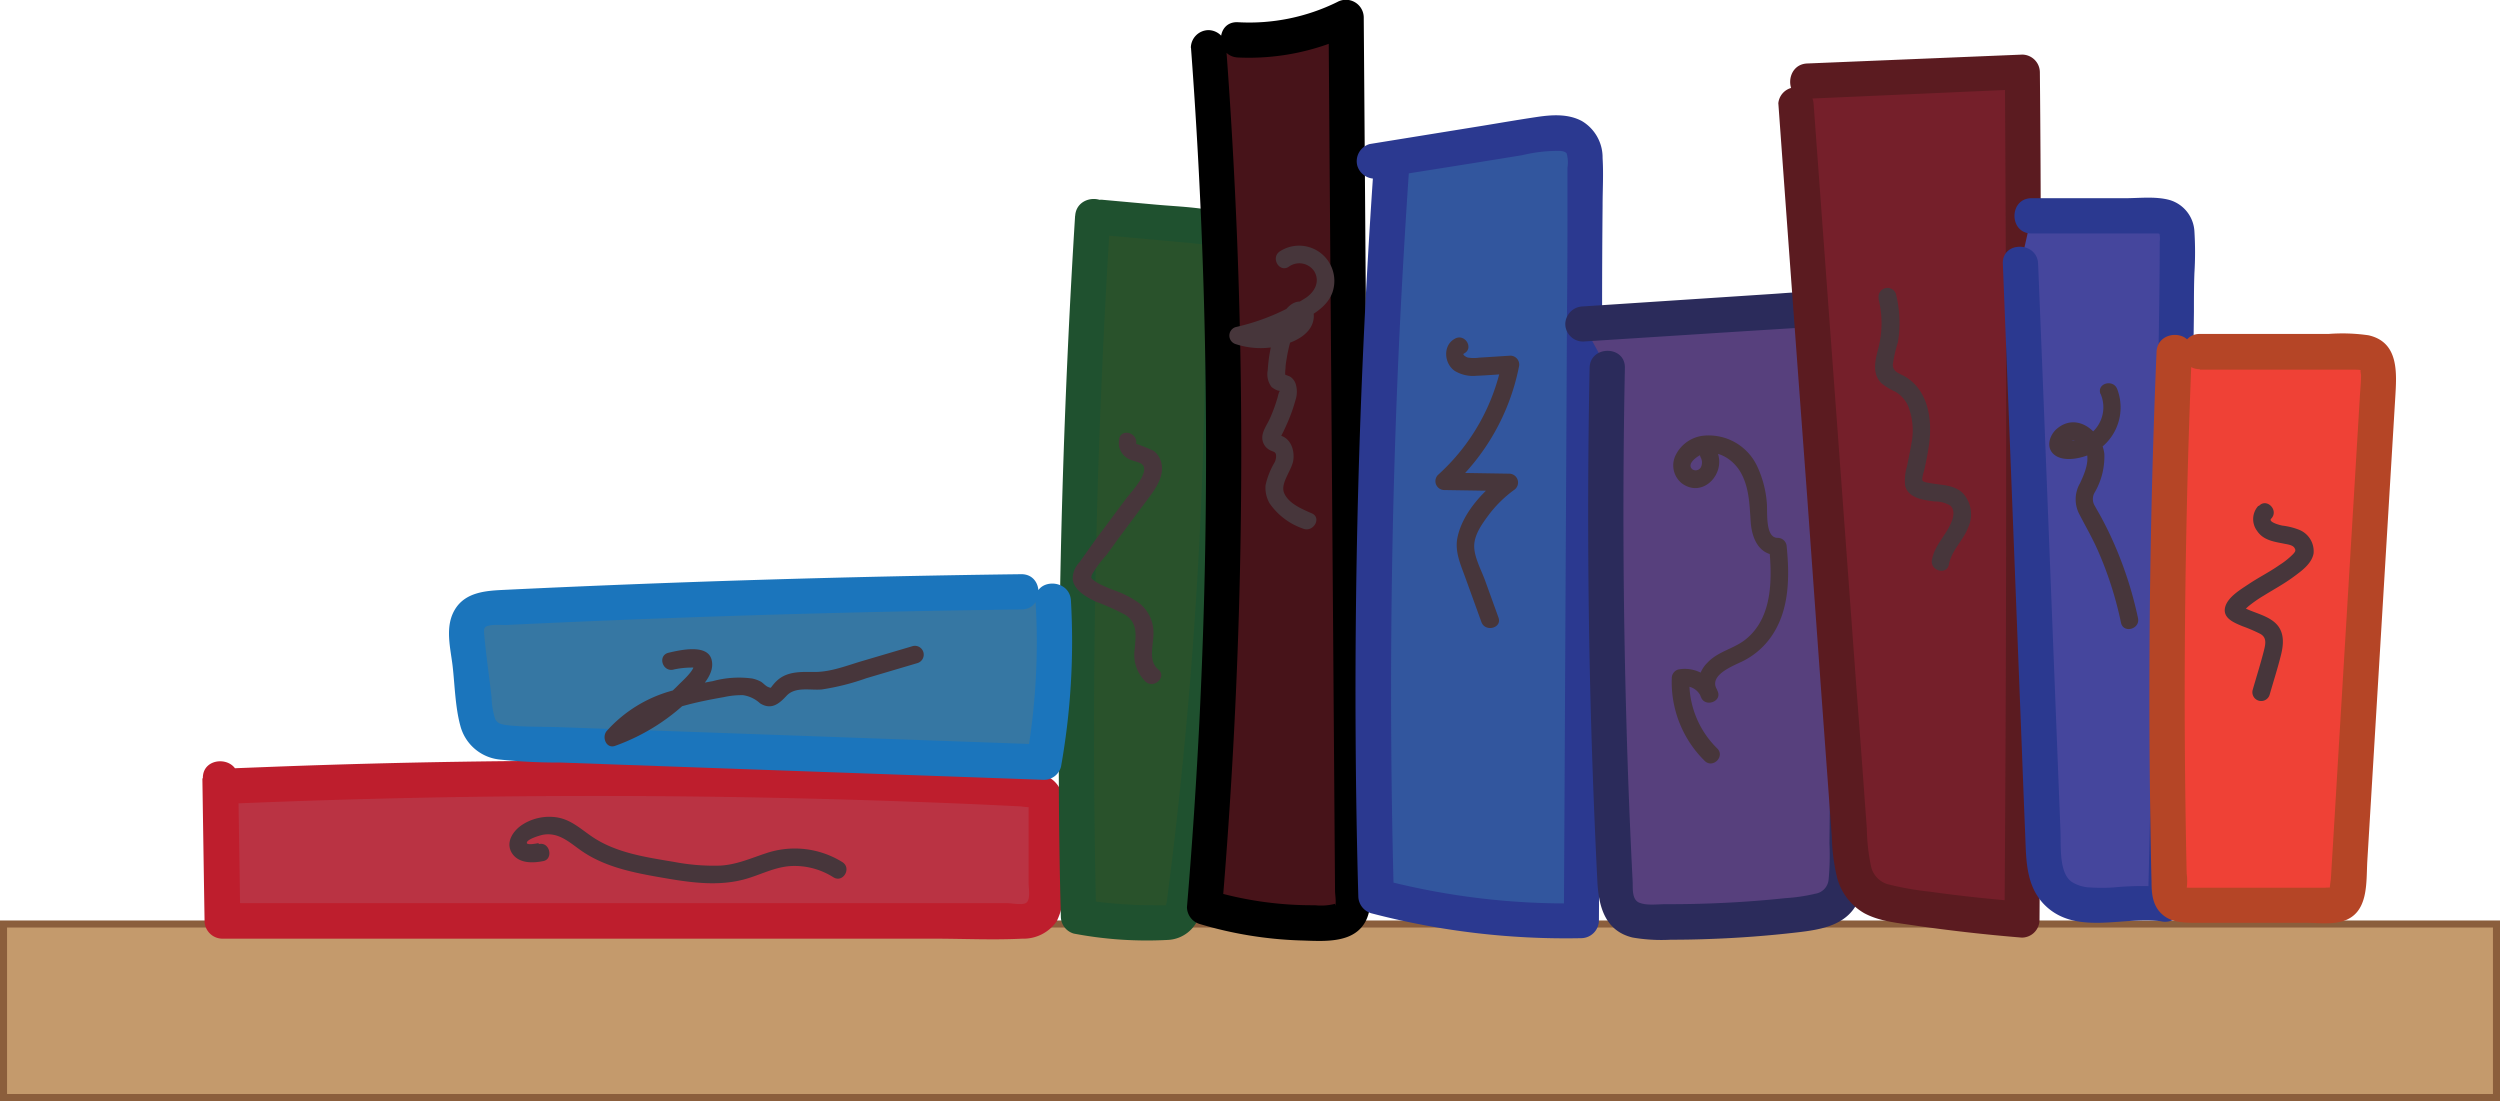<svg xmlns="http://www.w3.org/2000/svg" viewBox="0 0 354.41 156.09"><defs><style>.cls-1{fill:#c49a6c;stroke:#8b5e3c;stroke-miterlimit:10;}.cls-2{fill:#ba3343;}.cls-3{fill:#be1e2d;}.cls-4{fill:#29522b;}.cls-5{fill:#1f512f;}.cls-6{fill:#471319;}.cls-7{fill:#32569e;}.cls-8{fill:#2b3990;}.cls-9{fill:#3677a3;}.cls-10{fill:#1b75bc;}.cls-11{fill:#57407d;}.cls-12{fill:#2b2b5b;}.cls-13{fill:#751f2a;}.cls-14{fill:#5b1b20;}.cls-15{fill:#45469d;}.cls-16{fill:#ef4136;}.cls-17{fill:#b54526;}.cls-18{fill:#47363b;}</style></defs><title>floating</title><g id="Layer_2" data-name="Layer 2"><g id="Layer_1-2" data-name="Layer 1"><rect class="cls-1" x="0.5" y="130.99" width="353.41" height="24.6"/><path class="cls-2" d="M31.19,110.36q.15,10.11.31,20.21l112.63.05a5,5,0,0,0,3-.62c1-.76,1.11-2.12,1.12-3.32l.09-12.17a2.61,2.61,0,0,0-.55-2,3.33,3.33,0,0,0-2.16-.62q-56-2.79-112.08-.46"/><path class="cls-3" d="M28.69,110.36q.15,10.11.31,20.21a2.54,2.54,0,0,0,2.5,2.5l50.58,0,50.33,0c4.15,0,8.36.21,12.5,0a5.73,5.73,0,0,0,4.89-2.46,9.34,9.34,0,0,0,.91-4.95c0-2.11,0-4.22,0-6.33a46.76,46.76,0,0,0,0-5.92c-.6-4.9-6.49-4.14-10.12-4.31Q115.47,108,90.3,107.86t-50.57.8l-6.22.24c-3.21.13-3.22,5.13,0,5q48-2,96.15-.23,6.22.22,12.45.52l2.49.12c.24,0,1.19.2,1.39.07l.11,0c.26.06.17-.05-.28-.33,0,0,0,5.28,0,5.76,0,1.78,0,3.57,0,5.35,0,.79.33,2.47-.41,2.87-.59.31-2,0-2.68,0h-9l-47.84,0-54.32,0,2.5,2.5q-.15-10.11-.31-20.21c-.06-3.19-5.06-3.2-5,0Z"/><path class="cls-4" d="M154.91,30.59q-3.15,49.6-2,99.35a68.71,68.71,0,0,0,11.9.85,3.44,3.44,0,0,0,2-.47,3.61,3.61,0,0,0,1.08-2.56A654.42,654.42,0,0,0,173.35,36a4.36,4.36,0,0,0-.79-3,4.34,4.34,0,0,0-2.89-1l-13.51-1.22"/><path class="cls-5" d="M152.41,30.59Q150,69.28,150.1,108.07q0,10.94.29,21.87a2.53,2.53,0,0,0,1.84,2.41,55.31,55.31,0,0,0,13.28.9,4.92,4.92,0,0,0,4.56-3.58,37.94,37.94,0,0,0,.92-6.57q1.68-13.62,2.78-27.3,2.19-27.24,2.11-54.59a41.25,41.25,0,0,0-.22-7.29,5.25,5.25,0,0,0-4.45-4.2c-2.41-.4-4.9-.49-7.33-.71l-7.72-.7a2.52,2.52,0,0,0-2.5,2.5,2.55,2.55,0,0,0,2.5,2.5l12.06,1.09c.73.07,1.46.14,2.18.24a1,1,0,0,1,.39.15s-.21-.47-.07,0a1.3,1.3,0,0,1,.09.39,42.66,42.66,0,0,1,.07,6.09q0,12.36-.39,24.72-.86,24.84-3.6,49.56-.39,3.57-.83,7.12c-.14,1.15-.28,2.29-.43,3.43-.06.47-.11.94-.18,1.41,0,.18-.06.36-.1.54a2,2,0,0,1-.09.35c-.08.2-.07.23,0,.07-.08-.23.59-.16-.11-.14l-1.55,0c-1.12,0-2.23,0-3.34-.09a62.83,62.83,0,0,1-6.7-.68c.61.8,1.22,1.61,1.84,2.41q-.89-38.76.84-77.51.48-10.92,1.18-21.84c.18-3.22-4.82-3.21-5,0Z"/><path class="cls-6" d="M171.34,6.78a769.21,769.21,0,0,1-.57,121.81,51.75,51.75,0,0,0,17.53,2.2c1.18-.06,2.56-.26,3.15-1.29a3.75,3.75,0,0,0,.32-1.88L190.84,2.47a30.2,30.2,0,0,1-15.34,3.2"/><path d="M168.84,6.78a769.85,769.85,0,0,1,1.21,95.1q-.66,13.37-1.78,26.71a2.52,2.52,0,0,0,1.84,2.41,55.76,55.76,0,0,0,14.22,2.32c2.1.06,4.57.26,6.58-.46,2.38-.85,3.33-2.83,3.35-5.25.1-10.13-.15-20.28-.23-30.42l-.45-60.58q-.12-17.08-.25-34.16A2.53,2.53,0,0,0,189.57.29a28.22,28.22,0,0,1-14.08,2.86c-3.22-.16-3.21,4.84,0,5A33.45,33.45,0,0,0,192.1,4.61l-3.76-2.16q.21,28.92.43,57.84t.43,58.09l.06,8c0,.32.21,1.73,0,2a2.13,2.13,0,0,0,0-.25,7.93,7.93,0,0,1-2.84.2,50.46,50.46,0,0,1-15-2.16c.61.8,1.22,1.61,1.84,2.41a769.79,769.79,0,0,0,2.1-95.09q-.54-13.38-1.53-26.72a2.56,2.56,0,0,0-2.5-2.5,2.53,2.53,0,0,0-2.51,2.5Z"/><path class="cls-7" d="M197.23,23.78q-3.58,51.54-2.17,103.28a104.32,104.32,0,0,0,29.11,3.47q.27-53.62.55-107.26a5.41,5.41,0,0,0-.48-2.77c-1.08-1.88-3.79-1.78-5.93-1.43l-23.46,3.8"/><path class="cls-8" d="M194.73,23.78q-2.78,40.15-2.55,80.43.06,11.43.38,22.85a2.55,2.55,0,0,0,1.84,2.41A108.7,108.7,0,0,0,224.17,133a2.54,2.54,0,0,0,2.5-2.5l.3-57.87.15-28.94q0-7.23.07-14.47c0-2.26.14-4.55,0-6.81a6,6,0,0,0-2.92-5.24c-1.93-1.05-4.22-.91-6.31-.6-2.56.38-5.11.82-7.66,1.24l-16.13,2.61a2.53,2.53,0,0,0-1.75,3.08,2.57,2.57,0,0,0,3.08,1.75L209,23.1,215.8,22a21.38,21.38,0,0,1,5.21-.61c.41,0,.93.1,1.09.38a4.79,4.79,0,0,1,.11,2q0,3.5,0,7,0,6.86-.07,13.72-.14,27.44-.28,54.88-.07,15.59-.16,31.18l2.5-2.5a103.31,103.31,0,0,1-28.44-3.38c.61.8,1.22,1.61,1.84,2.41q-1.09-40.23.83-80.46.56-11.41,1.34-22.81a2.5,2.5,0,0,0-5,0Z"/><path class="cls-9" d="M149.3,85.14A96.65,96.65,0,0,1,148,108.05l-75-2.68c-1.54-.06-3.25-.18-4.33-1.28a6.23,6.23,0,0,1-1.3-3.74L66.29,91c-.14-1.22-.25-2.58.51-3.55s2.38-1.23,3.74-1.3q37.11-1.8,74.28-2.27"/><path class="cls-10" d="M146.8,85.14a95.76,95.76,0,0,1-1.23,22.24l2.41-1.84-68.53-2.45c-2.5-.09-5.12,0-7.6-.29-.67-.09-1.34-.21-1.65-.87a10.62,10.62,0,0,1-.51-3.07c-.32-2.8-.73-5.61-1-8.41,0-.38-.21-1.19.08-1.51.44-.5,2.44-.32,3-.34q17.19-.82,34.39-1.36,19.32-.6,38.64-.84c3.22,0,3.22-5,0-5q-36.66.46-73.28,2.22c-2.57.12-5.49.29-7,2.74s-.65,5.49-.35,8.1.36,5.72,1.08,8.39a6.45,6.45,0,0,0,5.62,4.83,78.94,78.94,0,0,0,8.57.42l9.19.33,18.13.65L148,110.55a2.51,2.51,0,0,0,2.41-1.84,101.2,101.2,0,0,0,1.41-23.57c-.18-3.2-5.19-3.22-5,0Z"/><path class="cls-11" d="M224.4,45.92,254.94,44a6.89,6.89,0,0,1,3.75.46c2.1,1.13,2.43,3.95,2.5,6.33q1.14,36.15.6,72.34a7.27,7.27,0,0,1-1,4.28c-1.15,1.58-3.3,2-5.23,2.2a158.48,158.48,0,0,1-21.22,1.12c-1.48,0-3.11-.13-4.16-1.17s-1.17-2.61-1.24-4.06q-1.84-36.61-1.12-73.31"/><path class="cls-12" d="M224.4,48.42,246.57,47l5.42-.34,2.71-.17a7,7,0,0,1,2.55,0c1.77.6,1.45,4.19,1.5,5.73q.69,22.44.72,44.9,0,11.22-.12,22.45a36.55,36.55,0,0,1-.12,5.13,2.23,2.23,0,0,1-1.9,2,24.51,24.51,0,0,1-4.18.62q-3,.32-5.91.51-5.55.37-11.12.35c-1.12,0-2.67.23-3.75-.22s-.87-2.13-.92-3q-.57-11.2-.88-22.43-.72-25.18-.22-50.38c.06-3.22-4.94-3.22-5,0q-.48,24.19.16,48.39.33,12.23.94,24.43c.18,3.53,1.08,7,5,7.94a24.21,24.21,0,0,0,5.38.31q3,0,5.93-.12,5.92-.22,11.83-.9c3.6-.41,7.53-1,9-4.85a13.41,13.41,0,0,0,.65-4.76q0-3.24.08-6.49.06-6,.08-12,.07-24.19-.61-48.39c-.1-3.53.35-7.86-1.48-11.05-2.3-4-7-3.25-10.87-3L224.4,43.44a2.56,2.56,0,0,0-2.5,2.5,2.52,2.52,0,0,0,2.5,2.48Z"/><path class="cls-13" d="M254.61,14.72q3.86,52.64,7.72,105.28c.17,2.32.45,4.88,2.15,6.46,1.33,1.24,3.23,1.6,5,1.88q8.53,1.33,17.16,2,.43-60.09.05-120.19l-30.53,1.35"/><path class="cls-14" d="M252.11,14.72q2,27.69,4.06,55.37l2,27.81q.5,6.82,1,13.66l.51,7a28,28,0,0,0,.75,5.84,8.23,8.23,0,0,0,3.84,5.05c2.07,1.12,4.44,1.35,6.73,1.69q7.79,1.14,15.63,1.78a2.52,2.52,0,0,0,2.5-2.5q.33-46.87.18-93.75,0-13.21-.13-26.43a2.53,2.53,0,0,0-2.5-2.5L256.19,9c-3.2.14-3.22,5.14,0,5l30.53-1.35-2.5-2.5q.3,46.88.1,93.75-.06,13.22-.15,26.43l2.5-2.5c-4.37-.35-8.73-.81-13.08-1.42a42.6,42.6,0,0,1-5.73-1,3.4,3.4,0,0,1-2.62-2.62,28,28,0,0,1-.59-5.32q-.24-3.23-.47-6.46-.49-6.7-1-13.41-1.93-26.44-3.88-52.89-1.1-15-2.2-30.05a2.51,2.51,0,0,0-5,0Z"/><path class="cls-15" d="M288,30.6l17.15,0a3.9,3.9,0,0,1,2.74.7,3.86,3.86,0,0,1,.78,2.93q-.53,47-1.66,94c-5.68-.86-13.17,2.16-16.2-2.72a10.47,10.47,0,0,1-1.11-5.17q-1.62-41.43-3.25-82.85"/><path class="cls-8" d="M288,33.1l11.27,0h5.39c.4,0,.82,0,1.23,0s.41.29.23,0a3.2,3.2,0,0,1,.05,1.16c0,7.62-.18,15.25-.29,22.87q-.33,22.62-.79,45.24-.27,12.93-.58,25.85l3.16-2.41a41.16,41.16,0,0,0-8.08,0,25.64,25.64,0,0,1-3.28,0,5.16,5.16,0,0,1-2.62-.8c-1.82-1.28-1.5-5-1.59-7.2-.14-3.66-.29-7.32-.43-11l-1.74-44.42q-.49-12.48-1-25c-.13-3.21-5.13-3.22-5,0q.92,23.21,1.82,46.42l.9,23q.22,5.87.46,11.73c.13,3.41.11,7,2.65,9.65,4.4,4.53,11.24,1.67,16.56,2.41a2.54,2.54,0,0,0,3.16-2.41q.58-24.11,1-48.22.21-11.94.38-23.87.09-6,.16-11.93c0-1.82,0-3.65.07-5.47a48.22,48.22,0,0,0,0-5.89,4.91,4.91,0,0,0-3.46-4.44c-2-.57-4.34-.27-6.4-.27l-13.23,0c-3.22,0-3.23,5,0,5Z"/><path class="cls-16" d="M311.85,49.91h21.71a4.08,4.08,0,0,1,2.82.71c.87.8.87,2.16.8,3.34l-4.32,71.65a2.35,2.35,0,0,1-2.85,2.78l-19.73,0a2.3,2.3,0,0,1-2.8-2.77q-.89-37.83.71-75.66"/><path class="cls-17" d="M311.85,52.41h19.74c.78,0,1.57,0,2.35,0,.29,0,.65,0,.89.14-.35-.26-.12.38-.12.68,0,.9-.09,1.81-.15,2.72-.19,3.23-.39,6.47-.58,9.7L331.61,105q-.58,9.83-1.18,19.65s-.24,1.7-.19,1.75l.57-.55-.05,0a7.25,7.25,0,0,0-1.23,0H324.6l-9.87,0c-1.48,0-3,0-4.44,0a2.34,2.34,0,0,0-.53,0h-.05c.35.55.45.58.28.09a7.55,7.55,0,0,0,0-2.12c-.07-3.24-.13-6.47-.17-9.71q-.14-10-.1-19.92.09-22.15,1-44.3c.13-3.22-4.87-3.21-5,0q-.9,21.51-1,43.05-.06,10.83.1,21.66c.05,3.48.1,7,.19,10.45,0,1.55.14,3.18,1.29,4.36,1.36,1.4,3.19,1.41,5,1.41l10.36,0h5.18c1.68,0,3.68.28,5.32-.24,3.67-1.15,3.26-5.45,3.44-8.52l.66-10.95,2.58-42.79.72-11.94c.21-3.48.56-7.87-3.8-8.85a25.83,25.83,0,0,0-5.63-.19H311.86c-3.22,0-3.23,5,0,5Z"/><path class="cls-18" d="M182.68,37.83a2.54,2.54,0,0,1,3.64.64c.84,1.44.08,2.86-1.15,3.72a30.93,30.93,0,0,1-10,4.18,1.26,1.26,0,0,0,0,2.41,11.34,11.34,0,0,0,5.92.32c1.65-.35,3.66-1.09,4.63-2.56.86-1.3.78-3.34-1-3.74s-3,1.67-3.6,3.15a22.16,22.16,0,0,0-1.4,6.53,3,3,0,0,0,.54,2.38,3.08,3.08,0,0,0,.9.51c.06,0,.38.07.4.11-.19-.37-.45.92-.42.78a22.5,22.5,0,0,1-1.13,3.1c-.39.86-1.13,1.83-1.06,2.82a2,2,0,0,0,1.32,1.74c.31.15.48.13.61.47a1.89,1.89,0,0,1-.2,1.18,11.09,11.09,0,0,0-1.27,3.21,4.39,4.39,0,0,0,.59,2.6,9.53,9.53,0,0,0,4.7,3.55c1.46.63,2.74-1.52,1.26-2.16s-3.21-1.38-3.88-2.79,1-3.18,1.26-4.7c.2-1.36-.27-3-1.73-3.51-.33-.16-.35-.14,0,.06.14-.27.28-.54.41-.81s.38-.82.56-1.24a23.91,23.91,0,0,0,1.08-3.08,3.75,3.75,0,0,0,0-2.34,2,2,0,0,0-.63-.87c-.27-.22-.7-.26-.94-.46s-.18,0,.1.1c0-.29,0-.59.05-.88,0-.55.11-1.09.2-1.63a21.59,21.59,0,0,1,.73-3,12.43,12.43,0,0,1,.53-1.44c.15-.32.81-1.3.07-1.18-.06,0-.71.68-.83.75a6.5,6.5,0,0,1-1.32.59,8.86,8.86,0,0,1-5.73,0v2.41a39.71,39.71,0,0,0,7.78-2.88c2-1,4.43-2.17,5.23-4.44a5,5,0,0,0-7.47-5.79c-1.33.89-.08,3.06,1.27,2.18Z"/><path class="cls-18" d="M206.29,48c-1.78.91-1.6,3.52-.06,4.58a5,5,0,0,0,3.11.69c1.6-.06,3.2-.2,4.79-.3l-1.21-1.58a29.1,29.1,0,0,1-9.08,15.95,1.26,1.26,0,0,0,.88,2.13l9.25.15-.63-2.33c-2.85,2.09-5.94,5.26-6.71,8.85-.44,2,.42,3.87,1.1,5.74l2.28,6.3c.54,1.5,3,.85,2.41-.66-.62-1.73-1.25-3.45-1.87-5.18-.55-1.52-1.6-3.4-1.56-5s1.13-3.08,2-4.27a17.11,17.11,0,0,1,3.62-3.59,1.26,1.26,0,0,0-.63-2.33L204.73,67l.88,2.13A31.35,31.35,0,0,0,215.33,52a1.26,1.26,0,0,0-1.21-1.58c-1.47.09-3,.2-4.42.28a5.3,5.3,0,0,1-1.54,0c-.2,0-.93-.42-.63-.58,1.45-.71.19-2.86-1.24-2.13Z"/><path class="cls-18" d="M241.09,64.83a1.51,1.51,0,0,1,0,1.47.85.85,0,0,1-1.15.25c-1-.81.89-2.06,1.57-2.23,2.16-.57,4.28.9,5.29,2.71,1.2,2.16,1.22,4.63,1.39,7s1.23,4.71,3.85,4.67l-1.25-1.25c.45,4.48.57,10.08-3.33,13.2-1.66,1.33-3.94,1.7-5.41,3.3a4.31,4.31,0,0,0-.81,5.09c.69,1.18,2.84.38,2.28-1a5,5,0,0,0-5.6-3.13,1.27,1.27,0,0,0-.92,1.21,15.66,15.66,0,0,0,4.67,11.75c1.15,1.13,2.92-.64,1.77-1.77a13.16,13.16,0,0,1-3.94-10l-.92,1.21a2.41,2.41,0,0,1,2.52,1.39l2.28-1c-1.16-2,2.34-3.31,3.58-3.92a10.75,10.75,0,0,0,4.18-3.59c2.57-3.74,2.57-8.47,2.14-12.81A1.28,1.28,0,0,0,252,76.25c-1.82,0-1.4-3.78-1.53-5a15,15,0,0,0-1.37-5.16,7.58,7.58,0,0,0-7.82-4.3,5,5,0,0,0-3.63,2.54,3.27,3.27,0,0,0,.76,4.18c2.95,2.18,6.25-1.29,5.07-4.37-.57-1.5-3-.86-2.41.65Z"/><path class="cls-18" d="M266.3,42.35a14.16,14.16,0,0,1-.05,7.14c-.43,1.64-.88,3.5.48,4.85a9.48,9.48,0,0,0,2,1.21,4.53,4.53,0,0,1,1.77,2,9.49,9.49,0,0,1,.45,5.43c-.16,1-.4,2.07-.6,3.11a6.88,6.88,0,0,0-.27,2.74c.41,1.82,2.69,2.08,4.2,2.26a4.21,4.21,0,0,1,2.21.59c.71.64.41,1.77.07,2.52-.8,1.81-2.3,3.12-2.68,5.15-.3,1.57,2.11,2.25,2.41.66.37-2,2-3.35,2.71-5.2a4.45,4.45,0,0,0-.74-4.9c-1.28-1.23-3.06-1.11-4.67-1.43-.27-.05-.9-.11-1.05-.36s.27-1.51.33-1.82c.22-1.09.45-2.17.6-3.28.48-3.47-.07-7.58-3.32-9.59-.79-.49-1.78-.62-1.82-1.71a18.35,18.35,0,0,1,.73-3.21,16.86,16.86,0,0,0-.3-6.89,1.27,1.27,0,0,0-2.43.7Z"/><path class="cls-18" d="M297.8,55.86a4.78,4.78,0,0,1-4.06,6.64h-.55c-.25-.07-.29,0-.1.32a6.34,6.34,0,0,1,.74-.37,1.71,1.71,0,0,1,1.68.94c.94,1.62.07,3.58-.63,5.1a4.54,4.54,0,0,0-.05,4.51c.83,1.61,1.73,3.16,2.47,4.81a51.39,51.39,0,0,1,3.38,10.47c.34,1.57,2.75.91,2.41-.66a54.09,54.09,0,0,0-4-11.89c-.42-.89-.87-1.77-1.34-2.63-.25-.45-.52-.9-.76-1.35a1.84,1.84,0,0,1,0-2,10.17,10.17,0,0,0,1.33-5.4c-.34-3.08-3.82-6-6.7-3.59-1.07.88-1.65,2.69-.4,3.7s3.45.58,4.78.07a7.27,7.27,0,0,0,4.16-9.33c-.54-1.52-2.95-.87-2.39.64Z"/><path class="cls-18" d="M320.17,71.69a2.78,2.78,0,0,0-.19,3.58c.91,1.37,2.48,1.53,3.95,1.83.4.08,1.07.17,1.32.54s.17.54-.19.93a10.74,10.74,0,0,1-1.9,1.52c-1.42,1-2.94,1.75-4.37,2.71-1.13.75-2.88,1.79-3.31,3.15-.51,1.66,1.22,2.32,2.41,2.82a22.84,22.84,0,0,1,2.54,1.09c.93.52.75,1.4.53,2.3-.48,1.91-1.08,3.79-1.62,5.68a1.25,1.25,0,0,0,2.41.66c.54-1.89,1.15-3.78,1.62-5.68.35-1.42.49-3-.52-4.2S320,87,318.56,86.36L318,86.1c-.36-.23-.39,0-.1.63,0,0,.81-.75.87-.8a18.07,18.07,0,0,1,2.16-1.5c1.4-.87,2.85-1.65,4.18-2.63,1.14-.84,2.58-1.85,2.87-3.32a3.28,3.28,0,0,0-2.11-3.4,9.55,9.55,0,0,0-2.24-.56c-.16,0-2.18-.49-1.65-1,1.12-1.18-.65-3-1.76-1.78Z"/><path class="cls-18" d="M95.43,94.93a12.26,12.26,0,0,1,4-.22l-1.08-.62c.34.76-1.7,2.52-2.16,3a25.83,25.83,0,0,1-3,2.62,26.82,26.82,0,0,1-6.73,3.62l1.22,2.09c2.39-2.88,5.75-4.4,9.3-5.38,1.85-.51,3.73-.88,5.62-1.21a11.49,11.49,0,0,1,2.74-.28,4.5,4.5,0,0,1,2.4,1.15c1.59,1,2.7.09,3.77-1.07,1.25-1.33,3.36-.74,5-.89a34,34,0,0,0,6.33-1.6L130.07,94a1.25,1.25,0,0,0-.66-2.41l-7.18,2.12c-2.14.63-4.35,1.52-6.61,1.55-1.74,0-3.62-.15-5.11.93a5.12,5.12,0,0,0-.91.89c-.4.46-.23.49-.66.33s-.75-.6-1.12-.8a4.81,4.81,0,0,0-1.17-.42,14,14,0,0,0-5.6.37,51.29,51.29,0,0,0-5.61,1.31A19.15,19.15,0,0,0,86,103.64c-.71.86-.07,2.56,1.22,2.09a29.16,29.16,0,0,0,11.11-7.17c1.23-1.29,3.1-3.12,2.53-5.1-.63-2.19-4.43-1.31-6.06-.93s-.89,2.76.67,2.4Z"/><path class="cls-18" d="M76.33,119.52c-.35.08-1.57.3-1.64,0-.11-.54,2-1.15,2.4-1.2,2.08-.31,3.53,1,5.08,2.11,3.31,2.4,7.35,3.23,11.29,3.92,4.23.74,8.59,1.46,12.77.1,2-.64,3.85-1.58,6-1.68a10.25,10.25,0,0,1,5.92,1.6c1.37.85,2.63-1.31,1.26-2.16a12.77,12.77,0,0,0-10.82-1.25c-2.16.71-4.16,1.62-6.47,1.75a29.87,29.87,0,0,1-6.6-.53c-3.94-.66-8.16-1.26-11.54-3.54-1.62-1.09-3-2.43-5-2.76a7.08,7.08,0,0,0-4.88,1c-1.39.88-2.55,2.62-1.44,4.19,1,1.37,2.92,1.29,4.37,1s.93-2.77-.64-2.41Z"/><path class="cls-18" d="M158.68,62.2a2.52,2.52,0,0,0,.75,2.46c.66.63,1.46.66,2.23,1,1.77.89-1.28,4.06-2,5l-4.4,5.91L153,79.75a3.31,3.31,0,0,0-.93,2.37c.2,1.59,2,2.57,3.3,3.18a34.33,34.33,0,0,1,4.15,1.86c1.8,1.16,1.49,2.91,1.35,4.81a5.29,5.29,0,0,0,1.57,4.7c1.25,1,3-.77,1.77-1.77-1.51-1.2-.66-3.53-.69-5.16a5.32,5.32,0,0,0-1.91-4.15,13.57,13.57,0,0,0-3.7-1.92,20.14,20.14,0,0,1-2-.87,6.1,6.1,0,0,1-.77-.47c-.48-.34-.52-.41-.31-.92a16.45,16.45,0,0,1,2.05-2.76l2-2.76L163,70.37c.95-1.29,2-2.91,1.67-4.6a3,3,0,0,0-1.13-1.86,24.82,24.82,0,0,0-2.48-1c.28-1.57-2.13-2.24-2.41-.66Z"/></g></g></svg>